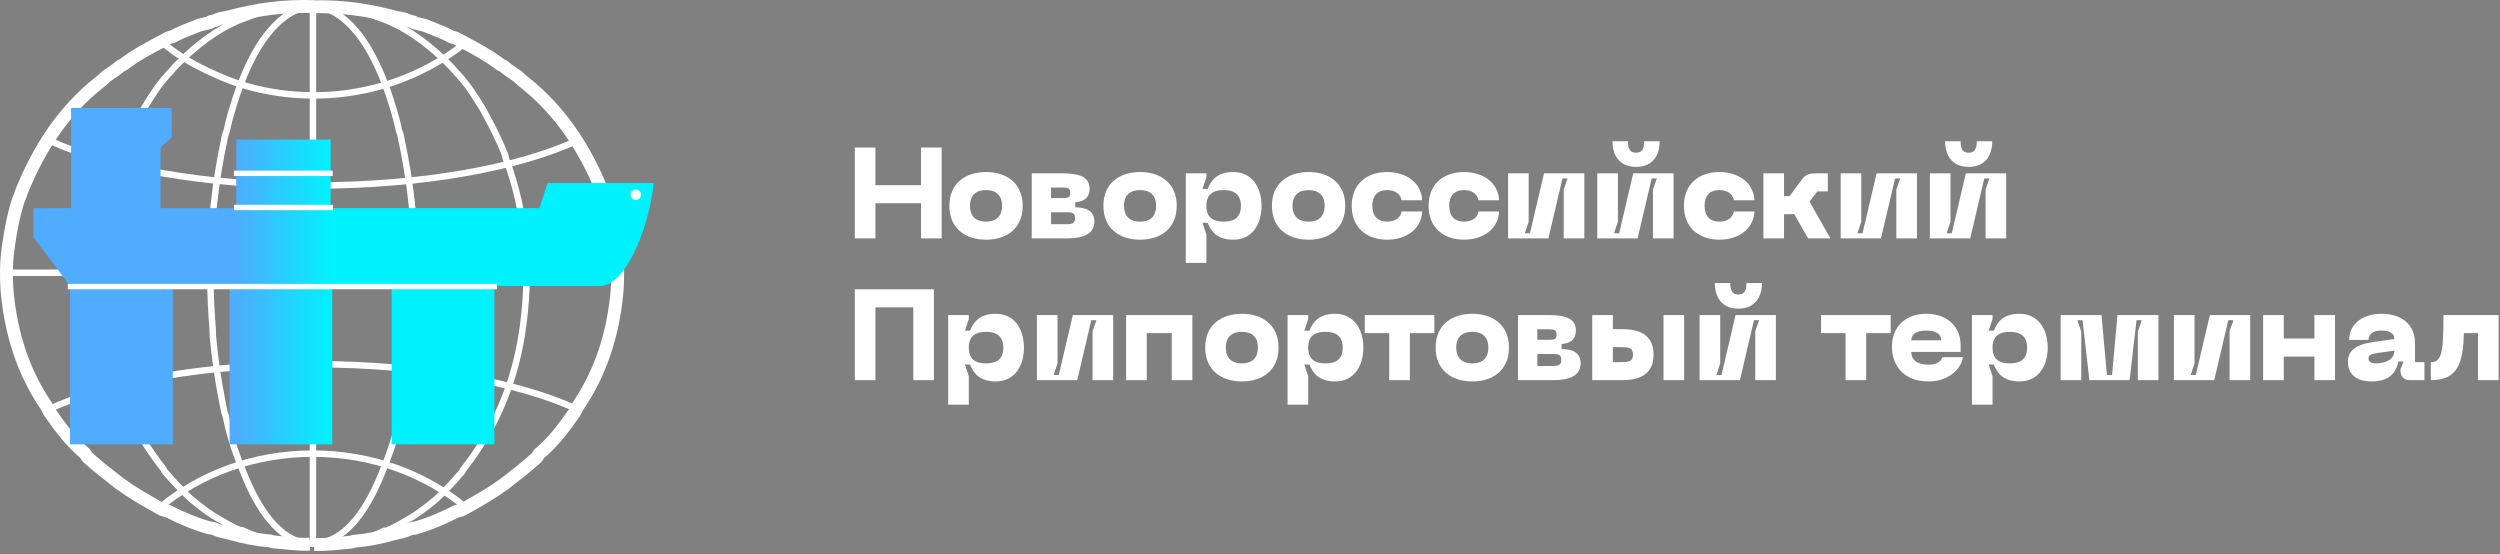 <svg width="388" height="86" viewBox="0 0 388 86" fill="none" xmlns="http://www.w3.org/2000/svg">
<rect x="0" y="0" width="388" height="86" fill="#808080" stroke="none"/>
<path d="M84.601 69.68C84.745 69.532 84.675 69.607 84.815 69.458" stroke="#1D1D1B" stroke-miterlimit="22.926"/>
<path d="M48.563 1.079C45.979 1.034 43.74 2.682 42.025 4.661C40.075 6.912 38.661 9.746 37.54 12.574C36.954 14.056 36.456 15.585 35.998 17.117C35.761 17.91 35.544 18.711 35.355 19.519C35.275 19.858 35.241 20.246 35.093 20.555C34.935 20.886 34.888 21.284 34.81 21.65C33.371 28.353 32.641 35.188 32.631 42.044C32.631 43.757 32.671 45.47 32.752 47.181C32.792 48.034 32.844 48.886 32.906 49.737C32.937 50.174 32.971 50.609 33.008 51.045C33.04 51.421 33.003 51.801 33.037 52.178C33.346 55.572 33.832 58.947 34.492 62.29C34.577 62.724 34.664 63.158 34.753 63.59C34.778 63.771 34.816 63.949 34.867 64.124C34.922 64.264 34.992 64.354 35.025 64.506C35.2 65.301 35.362 66.095 35.568 66.879C35.979 68.42 36.47 69.939 37.04 71.428C38.036 74.064 39.145 76.716 40.666 79.047C42.117 81.273 44.129 83.382 46.599 84.123C47.253 84.321 47.934 84.414 48.617 84.4" stroke="white" stroke-miterlimit="22.926"/>
<path d="M47.37 1.037C45.975 0.982 44.653 1.142 43.255 1.304C42.078 1.545 41.048 1.786 39.87 2.107C38.988 2.429 38.178 2.751 37.295 3.072C33.543 4.601 30.378 7.094 27.437 10.07C26.921 10.552 26.553 11.116 26.042 11.598C24.57 13.207 23.467 14.976 22.293 16.906C20.969 19.319 19.791 21.571 18.835 24.064C18.762 24.224 18.835 24.306 18.762 24.466C15.517 33.072 14.781 42.321 16.256 51.727C17.506 59.689 20.523 66.686 25.379 72.799C25.453 72.879 25.453 73.04 25.527 73.121C26.851 74.648 28.102 76.016 29.573 77.383C30.75 78.348 31.854 79.233 33.105 80.037C34.499 80.841 35.826 81.726 37.298 82.289H37.593C40.535 83.737 43.773 84.3 46.91 84.304" stroke="white" stroke-miterlimit="22.926"/>
<path d="M72.048 6.798C65.492 11.963 57.484 14.644 49.476 14.802C44.065 14.88 38.654 13.934 33.603 11.647C30.573 10.306 27.615 8.729 25.087 6.48" stroke="white" stroke-miterlimit="22.926"/>
<path d="M72.242 78.704C66.019 73.554 57.7 70.403 48.557 70.403C39.414 70.403 31.103 73.551 24.886 78.698" stroke="white" stroke-miterlimit="22.926"/>
<path d="M89.551 63.506C80.416 59.278 65.473 56.522 48.571 56.522C31.668 56.522 16.718 59.278 7.587 63.507" stroke="white" stroke-miterlimit="22.926"/>
<path d="M48.569 0.995V42.646V84.297" stroke="white" stroke-miterlimit="22.926"/>
<path d="M48.543 1.039C51.126 0.995 53.365 2.642 55.081 4.621C57.031 6.872 58.445 9.706 59.566 12.534C60.152 14.015 60.65 15.545 61.108 17.077C61.345 17.87 61.562 18.671 61.751 19.479C61.831 19.818 61.865 20.206 62.013 20.514C62.171 20.846 62.218 21.245 62.296 21.61C63.02 24.991 63.565 28.408 63.931 31.846C64.287 35.221 64.468 38.611 64.473 42.004C64.473 43.717 64.433 45.429 64.352 47.141C64.311 47.994 64.26 48.846 64.197 49.697C64.166 50.133 64.132 50.569 64.095 51.005C64.063 51.381 64.101 51.761 64.067 52.138C63.757 55.532 63.272 58.907 62.612 62.25C62.526 62.683 62.439 63.116 62.35 63.549C62.326 63.73 62.288 63.908 62.236 64.083C62.182 64.224 62.111 64.314 62.078 64.466C61.904 65.26 61.742 66.054 61.535 66.839C61.124 68.38 60.633 69.898 60.064 71.387C59.067 74.023 57.958 76.676 56.438 79.007C54.986 81.233 52.974 83.342 50.504 84.083C49.85 84.28 49.169 84.373 48.487 84.359" stroke="white" stroke-miterlimit="22.926"/>
<path d="M49.886 1.117C51.281 1.062 52.603 1.223 54.001 1.384C55.178 1.625 56.208 1.867 57.386 2.188C58.269 2.51 59.078 2.832 59.961 3.153C63.709 4.682 66.876 7.175 69.819 10.15C70.335 10.633 70.702 11.196 71.214 11.678C72.686 13.287 73.789 15.056 74.963 16.986C76.287 19.399 77.465 21.651 78.421 24.144C78.494 24.306 78.421 24.386 78.494 24.546C81.739 33.152 82.475 42.4 81.003 51.815C79.752 59.777 76.731 66.774 71.879 72.886C71.806 72.967 71.806 73.128 71.733 73.208C70.408 74.736 69.158 76.103 67.686 77.471C66.508 78.436 65.405 79.32 64.154 80.125C62.759 80.929 61.432 81.813 59.961 82.376H59.669C56.726 83.824 53.489 84.387 50.351 84.392" stroke="white" stroke-miterlimit="22.926"/>
<path d="M1.221 42.329C16.989 42.361 32.807 42.361 48.557 42.329" stroke="white" stroke-miterlimit="22.926"/>
<path d="M48.365 42.346C64.133 42.379 79.952 42.379 95.701 42.346" stroke="white" stroke-miterlimit="22.926"/>
<path d="M89.614 21.806C80.482 26.034 65.536 28.793 48.632 28.793C31.729 28.793 16.779 26.034 7.649 21.805" stroke="white" stroke-miterlimit="22.926"/>
<path fill-rule="evenodd" clip-rule="evenodd" d="M48.744 0.03C44.135 -0.143 39.767 0.44 35.197 1.665L35.192 1.666C35.016 1.714 34.851 1.742 34.639 1.777L34.639 1.777C34.569 1.789 34.492 1.802 34.409 1.817C34.109 1.87 33.724 1.947 33.341 2.126L33.311 2.14L33.283 2.156C33.145 2.231 32.94 2.285 32.559 2.369C32.445 2.388 32.349 2.423 32.276 2.458C32.17 2.509 32.092 2.567 32.045 2.606L32.038 2.611C31.876 2.655 31.697 2.694 31.49 2.739L31.472 2.743C31.208 2.801 30.896 2.869 30.597 2.962L30.558 2.975L30.52 2.99C30.218 3.112 29.908 3.233 29.591 3.356L29.591 3.356C28.541 3.765 27.43 4.198 26.378 4.764C26.352 4.771 26.319 4.779 26.267 4.79L26.258 4.792C26.165 4.812 26.018 4.844 25.844 4.907L25.779 4.931L25.717 4.964C25.425 5.119 25.134 5.272 24.842 5.425C22.771 6.515 20.715 7.596 18.609 9.168L18.599 9.172L18.594 9.174C18.531 9.197 18.418 9.238 18.279 9.314L18.181 9.367L18.098 9.439C17.583 9.89 17.125 10.2 16.559 10.584L16.558 10.584C16.378 10.706 16.187 10.835 15.98 10.979L15.934 11.011L15.891 11.048C15.713 11.205 15.578 11.331 15.459 11.444C15.263 11.629 15.105 11.777 14.857 11.958L14.841 11.97L14.826 11.982C9.061 16.538 5.219 22.489 2.451 29.276L2.433 29.322L2.419 29.369C2.293 29.79 2.138 30.203 1.954 30.602L1.929 30.656L1.911 30.712C1.075 33.288 0.622 35.849 0.253 38.525L0.253 38.527C-0.053 40.783 -0.051 43.029 0.099 45.244L0.1 45.255L0.101 45.267C0.699 51.81 2.57 57.991 6.333 63.529C6.417 63.701 6.51 63.864 6.584 63.994L6.593 64.009C6.689 64.178 6.758 64.299 6.809 64.412L6.847 64.495L6.9 64.57C8.575 66.959 10.166 69.124 12.44 71.049L12.441 71.05C12.465 71.086 12.491 71.128 12.53 71.192L12.534 71.199C12.569 71.255 12.614 71.329 12.662 71.401C12.71 71.474 12.779 71.572 12.866 71.667L12.9 71.705L12.938 71.739C14.586 73.212 16.156 74.438 17.922 75.805L17.934 75.814L17.945 75.823C19.99 77.313 21.919 78.4 23.938 79.538L23.938 79.538L23.944 79.542C24.158 79.662 24.373 79.784 24.59 79.906L24.597 79.91L24.604 79.914C24.879 80.064 25.165 80.129 25.328 80.167L25.346 80.171C25.524 80.212 25.613 80.233 25.69 80.265C27.778 81.323 29.891 82.23 32.241 82.893L32.362 82.927L32.486 82.93C32.637 82.934 32.786 82.962 32.929 83.012C33.411 83.245 33.88 83.381 34.31 83.486C34.509 83.534 34.681 83.572 34.843 83.608L34.843 83.608C35.08 83.66 35.298 83.709 35.556 83.779C37.588 84.355 39.639 84.771 41.703 84.938L41.734 84.94C41.758 84.947 41.791 84.957 41.853 84.976L41.862 84.979C41.92 84.997 42.012 85.026 42.106 85.049C42.192 85.07 42.315 85.095 42.456 85.101C42.842 85.139 43.226 85.175 43.608 85.212C44.047 85.254 44.484 85.295 44.921 85.339L44.932 85.34L44.943 85.341L44.975 85.343C45.984 85.422 47.069 85.506 48.134 85.449L48.026 83.452C47.108 83.501 46.148 83.428 45.109 83.348C44.693 83.306 44.237 83.263 43.785 83.22C43.382 83.181 42.983 83.143 42.618 83.107L42.569 83.102H42.567C42.543 83.096 42.51 83.086 42.45 83.067L42.442 83.065C42.383 83.046 42.292 83.018 42.197 82.995C42.11 82.973 41.983 82.947 41.836 82.942C39.938 82.787 38.026 82.401 36.096 81.853L36.088 81.851C35.798 81.772 35.476 81.7 35.193 81.636L35.193 81.636C35.04 81.602 34.9 81.571 34.782 81.542C34.4 81.449 34.077 81.35 33.768 81.196L33.725 81.174L33.679 81.157C33.357 81.034 33.019 80.96 32.676 80.938C30.519 80.32 28.554 79.476 26.565 78.466L26.54 78.453L26.514 78.442C26.249 78.325 25.989 78.266 25.829 78.23L25.794 78.222C25.705 78.201 25.652 78.188 25.609 78.175C25.58 78.166 25.566 78.16 25.561 78.158C25.348 78.037 25.137 77.918 24.927 77.8L24.927 77.8C22.902 76.658 21.077 75.628 19.135 74.215C17.396 72.868 15.897 71.696 14.334 70.303L14.327 70.293C14.303 70.257 14.276 70.214 14.237 70.15L14.234 70.144C14.199 70.088 14.153 70.013 14.105 69.94C14.057 69.868 13.987 69.769 13.899 69.673L13.855 69.625L13.805 69.583C11.727 67.842 10.255 65.868 8.586 63.49C8.503 63.321 8.411 63.16 8.338 63.032L8.329 63.017C8.233 62.848 8.164 62.727 8.113 62.614L8.077 62.537L8.029 62.467C4.466 57.248 2.671 51.391 2.094 45.097C1.95 42.973 1.953 40.875 2.235 38.797C2.595 36.184 3.025 33.776 3.796 31.384C4.002 30.93 4.177 30.464 4.321 29.987C6.994 23.448 10.649 17.837 16.052 13.562C16.389 13.314 16.698 13.025 16.943 12.796L16.943 12.796C17.026 12.719 17.101 12.649 17.167 12.59C17.32 12.485 17.471 12.382 17.622 12.28L17.622 12.28C18.174 11.906 18.723 11.535 19.297 11.046C19.363 11.022 19.47 10.982 19.603 10.91L19.667 10.875L19.726 10.831C21.724 9.327 23.661 8.307 25.768 7.198L25.768 7.198L25.768 7.198C26.035 7.058 26.305 6.916 26.578 6.771C26.605 6.763 26.639 6.756 26.693 6.744L26.702 6.742C26.795 6.722 26.942 6.69 27.116 6.627L27.187 6.601L27.253 6.564C28.207 6.044 29.185 5.662 30.238 5.251L30.238 5.251C30.561 5.125 30.891 4.997 31.229 4.861C31.428 4.801 31.65 4.752 31.918 4.693L31.936 4.689C32.183 4.635 32.472 4.572 32.753 4.488C32.839 4.467 32.913 4.439 32.971 4.411C33.063 4.367 33.134 4.317 33.182 4.279C33.486 4.21 33.867 4.109 34.208 3.929C34.337 3.872 34.5 3.832 34.756 3.786C34.802 3.778 34.854 3.77 34.91 3.76L34.91 3.76C35.138 3.722 35.434 3.673 35.717 3.596C39.965 2.458 43.989 1.905 48.197 2.013L48.199 2.073C52.578 1.908 56.744 2.457 61.151 3.641C61.433 3.718 61.728 3.767 61.955 3.805C62.012 3.814 62.065 3.823 62.112 3.831C62.368 3.876 62.531 3.917 62.66 3.974C63.001 4.154 63.381 4.255 63.685 4.324C63.733 4.362 63.805 4.412 63.897 4.456C63.956 4.484 64.029 4.513 64.116 4.533C64.396 4.617 64.684 4.68 64.93 4.734L64.951 4.738C65.219 4.797 65.441 4.846 65.639 4.906C65.978 5.042 66.307 5.171 66.63 5.296C67.683 5.707 68.662 6.089 69.614 6.61L69.681 6.646L69.752 6.672C69.926 6.735 70.073 6.767 70.166 6.787L70.175 6.789C70.229 6.801 70.263 6.809 70.29 6.816C70.557 6.957 70.82 7.096 71.082 7.234L71.085 7.236C73.198 8.347 75.139 9.368 77.142 10.876L77.201 10.92L77.265 10.955C77.397 11.027 77.505 11.068 77.57 11.091C78.147 11.582 78.697 11.954 79.251 12.328C79.401 12.429 79.55 12.531 79.701 12.634C79.767 12.694 79.842 12.764 79.925 12.841L79.925 12.841C80.17 13.07 80.479 13.359 80.816 13.606C86.218 17.884 89.872 23.495 92.545 30.035C92.69 30.511 92.865 30.977 93.07 31.43C93.841 33.822 94.27 36.23 94.632 38.845C94.914 40.925 94.916 43.02 94.773 45.144C94.195 51.438 92.4 57.295 88.841 62.514L88.793 62.584L88.758 62.661C88.707 62.774 88.638 62.895 88.542 63.064L88.533 63.079L88.533 63.079C88.459 63.208 88.368 63.368 88.285 63.538C86.616 65.915 85.144 67.889 83.066 69.629L83.015 69.672L82.97 69.721C82.883 69.817 82.813 69.915 82.765 69.988C82.717 70.06 82.671 70.135 82.637 70.191L82.633 70.197C82.594 70.261 82.568 70.304 82.544 70.34L82.537 70.35C80.975 71.743 79.474 72.915 77.736 74.261C75.789 75.68 73.958 76.711 71.925 77.857L71.925 77.857L71.911 77.865C71.711 77.977 71.51 78.091 71.307 78.206C71.303 78.207 71.29 78.213 71.26 78.222C71.218 78.235 71.165 78.248 71.077 78.269L71.041 78.277C70.882 78.313 70.623 78.372 70.359 78.487L70.332 78.499L70.306 78.512C68.317 79.522 66.352 80.367 64.195 80.985C63.852 81.007 63.514 81.081 63.192 81.204L63.146 81.221L63.103 81.243C62.794 81.396 62.471 81.496 62.089 81.589C61.971 81.618 61.829 81.649 61.676 81.684L61.676 81.684L61.676 81.684C61.394 81.747 61.072 81.819 60.783 81.898L60.775 81.9C58.844 82.447 56.932 82.834 55.035 82.989C54.888 82.994 54.761 83.02 54.673 83.042C54.579 83.065 54.488 83.093 54.429 83.112L54.42 83.115C54.361 83.133 54.328 83.143 54.304 83.149H54.301L54.252 83.154C53.85 83.194 53.429 83.234 53.006 83.274L53.003 83.275L53.002 83.275C52.584 83.314 52.164 83.354 51.762 83.394C50.723 83.476 49.764 83.548 48.845 83.499L48.737 85.496C49.808 85.554 50.899 85.468 51.914 85.388L51.928 85.387L51.938 85.386L51.949 85.385C52.351 85.345 52.771 85.305 53.195 85.265L53.198 85.265C53.607 85.226 54.019 85.187 54.414 85.148C54.556 85.142 54.679 85.117 54.765 85.096C54.859 85.073 54.951 85.044 55.01 85.026L55.018 85.023C55.08 85.004 55.113 84.994 55.137 84.987L55.167 84.985C57.232 84.818 59.283 84.401 61.315 83.826C61.572 83.756 61.79 83.708 62.026 83.655L62.027 83.655C62.19 83.619 62.362 83.581 62.562 83.532C62.992 83.428 63.459 83.292 63.941 83.059C64.084 83.009 64.233 82.982 64.385 82.978L64.509 82.974L64.629 82.94C66.979 82.277 69.092 81.37 71.18 80.311C71.258 80.28 71.347 80.259 71.526 80.218L71.542 80.214C71.706 80.176 71.993 80.11 72.27 79.959L72.27 79.959L72.281 79.953C72.493 79.832 72.704 79.713 72.914 79.595C74.941 78.454 76.875 77.364 78.926 75.869L78.938 75.86L78.949 75.851C80.714 74.485 82.285 73.259 83.933 71.785L83.97 71.752L84.004 71.715C84.091 71.619 84.161 71.521 84.209 71.448C84.257 71.376 84.302 71.302 84.337 71.245L84.337 71.245L84.341 71.239C84.38 71.175 84.406 71.132 84.43 71.096L84.431 71.094C86.704 69.171 88.296 67.006 89.971 64.617L90.023 64.542L90.061 64.459C90.113 64.346 90.181 64.225 90.278 64.056L90.286 64.041C90.361 63.911 90.454 63.748 90.538 63.576C94.296 58.038 96.167 51.857 96.765 45.314L96.766 45.303L96.767 45.291C96.918 43.076 96.92 40.833 96.614 38.575L96.614 38.571C96.243 35.897 95.791 33.336 94.955 30.759L94.937 30.703L94.913 30.65C94.729 30.25 94.573 29.837 94.447 29.415L94.433 29.368L94.415 29.323C91.647 22.536 87.806 16.586 82.043 12.027L82.027 12.014L82.011 12.003C81.763 11.821 81.605 11.673 81.41 11.489L81.409 11.489C81.29 11.376 81.156 11.249 80.977 11.093L80.934 11.056L80.888 11.023C80.683 10.881 80.493 10.754 80.315 10.633C79.746 10.247 79.287 9.937 78.77 9.485L78.687 9.413L78.592 9.36C78.451 9.283 78.337 9.242 78.273 9.219L78.269 9.217L78.259 9.213C76.148 7.638 74.088 6.554 72.011 5.463L72.01 5.462C71.724 5.312 71.438 5.161 71.151 5.009L71.089 4.976L71.024 4.953C70.85 4.889 70.703 4.857 70.611 4.837L70.601 4.835C70.549 4.824 70.516 4.817 70.49 4.809C69.438 4.243 68.327 3.811 67.277 3.401L67.276 3.401C66.96 3.278 66.65 3.157 66.348 3.035L66.311 3.02L66.273 3.008C65.972 2.914 65.658 2.845 65.394 2.788L65.394 2.788L65.378 2.784C65.171 2.739 64.993 2.7 64.83 2.657L64.826 2.653C64.779 2.614 64.701 2.556 64.596 2.505C64.523 2.47 64.426 2.434 64.31 2.414C63.929 2.331 63.724 2.277 63.584 2.2L63.557 2.185L63.529 2.172C63.145 1.992 62.76 1.914 62.459 1.861C62.374 1.846 62.296 1.833 62.224 1.821C62.014 1.786 61.85 1.759 61.675 1.711L61.672 1.71C57.304 0.537 53.123 -0.046 48.743 0.055L48.744 0.03Z" fill="white"/>
<path fill-rule="evenodd" clip-rule="evenodd" d="M83.72 32.304H24.912V22.89L26.651 21.312V16.748H11.037V32.304H5.184V36.832L10.874 44.372H93.219C96.88 44.363 100.617 36.012 101.464 28.413H84.995L83.72 32.304ZM10.872 44.446H26.814V68.959H10.872V44.446ZM51.57 44.447H35.628V68.96H51.57V44.447ZM60.784 44.447H76.726V68.96H60.784V44.447ZM51.313 21.659H36.669V26.908H51.313V21.659ZM36.669 26.982H51.313V32.231H36.669V26.982Z" fill="url(#paint0_linear)"/>
<path fill-rule="evenodd" clip-rule="evenodd" d="M98.672 31.029C98.833 31.029 98.99 30.981 99.124 30.892C99.257 30.803 99.362 30.676 99.423 30.528C99.484 30.38 99.501 30.216 99.469 30.059C99.438 29.901 99.361 29.757 99.247 29.643C99.134 29.529 98.989 29.452 98.832 29.421C98.674 29.39 98.511 29.406 98.362 29.467C98.214 29.529 98.087 29.633 97.998 29.767C97.909 29.9 97.862 30.057 97.862 30.218C97.862 30.433 97.948 30.639 98.1 30.791C98.252 30.942 98.458 31.028 98.672 31.029V31.029Z" fill="white"/>
<path d="M76.751 44.432H10.907V44.518H76.751V44.432Z" fill="white" stroke="white" stroke-width="0.75" stroke-miterlimit="10"/>
<path d="M51.297 32.161H36.706V32.247H51.297V32.161Z" fill="white" stroke="white" stroke-width="0.75" stroke-miterlimit="10"/>
<path d="M51.262 26.858H36.671V26.944H51.262V26.858Z" fill="white" stroke="white" stroke-width="0.75" stroke-miterlimit="10"/>
<path d="M142.944 22.9V28.74H135.864V22.9H132.664V37H135.864V31.54H142.944V37H146.144V22.9H142.944Z" fill="white"/>
<path d="M147.342 31.94C147.342 35.48 149.862 37.2 153.042 37.2C156.202 37.2 158.722 35.48 158.722 31.94C158.722 28.42 156.202 26.7 153.042 26.7C149.862 26.7 147.342 28.42 147.342 31.94ZM150.542 31.94C150.542 30.26 151.522 29.5 153.042 29.5C154.542 29.5 155.522 30.26 155.522 31.94C155.522 33.64 154.542 34.4 153.042 34.4C151.522 34.4 150.542 33.64 150.542 31.94Z" fill="white"/>
<path d="M160.125 37H165.565C168.125 37 169.845 36.32 169.845 34.38C169.845 32.48 168.205 32.2 166.885 32.18V31.38C167.685 31.32 169.105 31.08 169.105 29.28C169.105 27.38 167.385 26.9 164.825 26.9H160.125V37ZM163.125 30.74V29.1H164.825C165.785 29.1 166.105 29.22 166.105 29.92C166.105 30.68 165.785 30.74 164.825 30.74H163.125ZM163.125 34.8V32.94H165.565C166.505 32.94 166.845 33.1 166.845 33.86C166.845 34.56 166.505 34.8 165.565 34.8H163.125Z" fill="white"/>
<path d="M171.248 31.94C171.248 35.48 173.768 37.2 176.948 37.2C180.108 37.2 182.628 35.48 182.628 31.94C182.628 28.42 180.108 26.7 176.948 26.7C173.768 26.7 171.248 28.42 171.248 31.94ZM174.448 31.94C174.448 30.26 175.428 29.5 176.948 29.5C178.448 29.5 179.428 30.26 179.428 31.94C179.428 33.64 178.448 34.4 176.948 34.4C175.428 34.4 174.448 33.64 174.448 31.94Z" fill="white"/>
<path d="M184.031 26.9V40.8H187.231V36.38L186.631 34.58H187.431C187.951 35.92 188.911 37.2 191.411 37.2C194.331 37.2 195.791 34.82 195.791 31.96C195.791 29.1 194.331 26.7 191.411 26.7C188.911 26.7 187.951 27.98 187.431 29.32H186.631L187.231 27.52V26.9H184.031ZM187.231 31.96C187.231 30.24 188.191 29.5 189.911 29.5C191.631 29.5 192.591 30.24 192.591 31.96C192.591 33.68 191.631 34.4 189.911 34.4C188.191 34.4 187.231 33.68 187.231 31.96Z" fill="white"/>
<path d="M197.401 31.94C197.401 35.48 199.921 37.2 203.101 37.2C206.261 37.2 208.781 35.48 208.781 31.94C208.781 28.42 206.261 26.7 203.101 26.7C199.921 26.7 197.401 28.42 197.401 31.94ZM200.601 31.94C200.601 30.26 201.581 29.5 203.101 29.5C204.601 29.5 205.581 30.26 205.581 31.94C205.581 33.64 204.601 34.4 203.101 34.4C201.581 34.4 200.601 33.64 200.601 31.94Z" fill="white"/>
<path d="M209.783 31.94C209.783 35.32 212.083 37.2 215.303 37.2C218.063 37.2 220.583 35.7 220.723 32.82H217.523C217.403 33.72 216.583 34.4 215.303 34.4C213.783 34.4 212.983 33.5 212.983 31.94C212.983 30.4 213.783 29.5 215.303 29.5C216.583 29.5 217.403 30.18 217.523 31.08H220.723C220.583 28.2 218.063 26.7 215.303 26.7C212.083 26.7 209.783 28.58 209.783 31.94Z" fill="white"/>
<path d="M221.717 31.94C221.717 35.32 224.017 37.2 227.237 37.2C229.997 37.2 232.517 35.7 232.657 32.82H229.457C229.337 33.72 228.517 34.4 227.237 34.4C225.717 34.4 224.917 33.5 224.917 31.94C224.917 30.4 225.717 29.5 227.237 29.5C228.517 29.5 229.337 30.18 229.457 31.08H232.657C232.517 28.2 229.997 26.7 227.237 26.7C224.017 26.7 221.717 28.58 221.717 31.94Z" fill="white"/>
<path d="M245.891 37V26.9H239.631L237.451 36.2H236.651L237.251 34.4V26.9H234.051V37H240.311L242.491 27.7H243.291L242.691 29.4V37H245.891Z" fill="white"/>
<path d="M257.578 21.92H255.178C255.178 23.32 254.698 23.7 253.918 23.7C253.138 23.7 252.658 23.32 252.658 21.92H250.258C250.258 23.96 251.218 25.9 253.918 25.9C256.618 25.9 257.578 23.96 257.578 21.92ZM259.738 37V26.9H253.478L251.298 36.2H250.498L251.098 34.4V26.9H247.898V37H254.158L256.338 27.7H257.138L256.538 29.4V37H259.738Z" fill="white"/>
<path d="M261.346 31.94C261.346 35.32 263.646 37.2 266.866 37.2C269.626 37.2 272.146 35.7 272.286 32.82H269.086C268.966 33.72 268.146 34.4 266.866 34.4C265.346 34.4 264.546 33.5 264.546 31.94C264.546 30.4 265.346 29.5 266.866 29.5C268.146 29.5 268.966 30.18 269.086 31.08H272.286C272.146 28.2 269.626 26.7 266.866 26.7C263.646 26.7 261.346 28.58 261.346 31.94Z" fill="white"/>
<path d="M284.08 37L280.84 31.3L282.06 29.7H283.68V26.9H281.88C281.02 26.9 280.26 27.06 279.76 27.72L277.74 30.44H276.88V26.9H273.68V37H276.88V33.24H277.9C278.1 33.24 278.28 33.24 278.46 33.22L280.62 37H284.08Z" fill="white"/>
<path d="M297.512 37V26.9H291.252L289.072 36.2H288.272L288.872 34.4V26.9H285.672V37H291.932L294.112 27.7H294.912L294.312 29.4V37H297.512Z" fill="white"/>
<path d="M309.199 21.92H306.799C306.799 23.32 306.319 23.7 305.539 23.7C304.759 23.7 304.279 23.32 304.279 21.92H301.879C301.879 23.96 302.839 25.9 305.539 25.9C308.239 25.9 309.199 23.96 309.199 21.92ZM311.359 37V26.9H305.099L302.919 36.2H302.119L302.719 34.4V26.9H299.519V37H305.779L307.959 27.7H308.759L308.159 29.4V37H311.359Z" fill="white"/>
<path d="M144.944 44.9H132.664V59H135.864V47.7H141.744V59H144.944V44.9Z" fill="white"/>
<path d="M147.156 48.9V62.8H150.356V58.38L149.756 56.58H150.556C151.076 57.92 152.036 59.2 154.536 59.2C157.456 59.2 158.916 56.82 158.916 53.96C158.916 51.1 157.456 48.7 154.536 48.7C152.036 48.7 151.076 49.98 150.556 51.32H149.756L150.356 49.52V48.9H147.156ZM150.356 53.96C150.356 52.24 151.316 51.5 153.036 51.5C154.756 51.5 155.716 52.24 155.716 53.96C155.716 55.68 154.756 56.4 153.036 56.4C151.316 56.4 150.356 55.68 150.356 53.96Z" fill="white"/>
<path d="M172.766 59V48.9H166.506L164.326 58.2H163.526L164.126 56.4V48.9H160.926V59H167.186L169.366 49.7H170.166L169.566 51.4V59H172.766Z" fill="white"/>
<path d="M185.053 48.9H174.773V59H177.973V51.7H181.853V59H185.053V48.9Z" fill="white"/>
<path d="M187.049 53.94C187.049 57.48 189.569 59.2 192.749 59.2C195.909 59.2 198.429 57.48 198.429 53.94C198.429 50.42 195.909 48.7 192.749 48.7C189.569 48.7 187.049 50.42 187.049 53.94ZM190.249 53.94C190.249 52.26 191.229 51.5 192.749 51.5C194.249 51.5 195.229 52.26 195.229 53.94C195.229 55.64 194.249 56.4 192.749 56.4C191.229 56.4 190.249 55.64 190.249 53.94Z" fill="white"/>
<path d="M199.832 48.9V62.8H203.032V58.38L202.432 56.58H203.232C203.752 57.92 204.712 59.2 207.212 59.2C210.132 59.2 211.592 56.82 211.592 53.96C211.592 51.1 210.132 48.7 207.212 48.7C204.712 48.7 203.752 49.98 203.232 51.32H202.432L203.032 49.52V48.9H199.832ZM203.032 53.96C203.032 52.24 203.992 51.5 205.712 51.5C207.432 51.5 208.392 52.24 208.392 53.96C208.392 55.68 207.432 56.4 205.712 56.4C203.992 56.4 203.032 55.68 203.032 53.96Z" fill="white"/>
<path d="M222.61 48.9H211.81V51.7H215.61V59H218.81V51.7H222.61V48.9Z" fill="white"/>
<path d="M222.811 53.94C222.811 57.48 225.331 59.2 228.511 59.2C231.671 59.2 234.191 57.48 234.191 53.94C234.191 50.42 231.671 48.7 228.511 48.7C225.331 48.7 222.811 50.42 222.811 53.94ZM226.011 53.94C226.011 52.26 226.991 51.5 228.511 51.5C230.011 51.5 230.991 52.26 230.991 53.94C230.991 55.64 230.011 56.4 228.511 56.4C226.991 56.4 226.011 55.64 226.011 53.94Z" fill="white"/>
<path d="M235.594 59H241.034C243.594 59 245.314 58.32 245.314 56.38C245.314 54.48 243.674 54.2 242.354 54.18V53.38C243.154 53.32 244.574 53.08 244.574 51.28C244.574 49.38 242.854 48.9 240.294 48.9H235.594V59ZM238.594 52.74V51.1H240.294C241.254 51.1 241.574 51.22 241.574 51.92C241.574 52.68 241.254 52.74 240.294 52.74H238.594ZM238.594 56.8V54.94H241.034C241.974 54.94 242.314 55.1 242.314 55.86C242.314 56.56 241.974 56.8 241.034 56.8H238.594Z" fill="white"/>
<path d="M251.757 51.08H250.317V48.9H247.117V59H251.757C254.117 59 256.637 58.32 256.637 55.04C256.637 51.76 254.117 51.08 251.757 51.08ZM258.177 59H261.377V48.9H258.177V59ZM250.317 56.2V53.88H251.557C252.897 53.88 253.437 54.02 253.437 55.04C253.437 56.06 252.897 56.2 251.557 56.2H250.317Z" fill="white"/>
<path d="M273.457 43.92H271.057C271.057 45.32 270.577 45.7 269.797 45.7C269.017 45.7 268.537 45.32 268.537 43.92H266.137C266.137 45.96 267.097 47.9 269.797 47.9C272.497 47.9 273.457 45.96 273.457 43.92ZM275.617 59V48.9H269.357L267.177 58.2H266.377L266.977 56.4V48.9H263.777V59H270.037L272.217 49.7H273.017L272.417 51.4V59H275.617Z" fill="white"/>
<path d="M293.43 48.9H282.63V51.7H286.43V59H289.63V51.7H293.43V48.9Z" fill="white"/>
<path d="M293.631 53.82C293.631 56.68 295.411 59.2 299.291 59.2C302.791 59.2 304.451 56.9 304.651 55.44H301.451C301.251 56.2 300.411 56.6 299.291 56.6C297.471 56.6 296.631 55.78 296.631 54.62H304.291V53.62C304.291 50.56 302.091 48.7 298.951 48.7C295.811 48.7 293.631 50.62 293.631 53.82ZM296.631 52.82C296.631 52.06 297.171 51.3 298.951 51.3C300.731 51.3 301.291 52.06 301.291 52.82H296.631Z" fill="white"/>
<path d="M306.043 48.9V62.8H309.243V58.38L308.643 56.58H309.443C309.963 57.92 310.923 59.2 313.423 59.2C316.343 59.2 317.803 56.82 317.803 53.96C317.803 51.1 316.343 48.7 313.423 48.7C310.923 48.7 309.963 49.98 309.443 51.32H308.643L309.243 49.52V48.9H306.043ZM309.243 53.96C309.243 52.24 310.203 51.5 311.923 51.5C313.643 51.5 314.603 52.24 314.603 53.96C314.603 55.68 313.643 56.4 311.923 56.4C310.203 56.4 309.243 55.68 309.243 53.96Z" fill="white"/>
<path d="M319.812 59H323.012V51.5L322.412 49.7H323.212L324.272 59H330.512L331.592 49.7H332.392L331.792 51.5V59H334.992V48.9H328.632L327.792 58.2H326.992L326.152 48.9H319.812V59Z" fill="white"/>
<path d="M349.23 59V48.9H342.97L340.79 58.2H339.99L340.59 56.4V48.9H337.39V59H343.65L345.83 49.7H346.63L346.03 51.4V59H349.23Z" fill="white"/>
<path d="M359.198 48.9V52.54H354.438V48.9H351.238V59H354.438V55.34H359.198V59H362.398V48.9H359.198Z" fill="white"/>
<path d="M364.393 56.24C364.393 57.28 364.933 59.2 368.073 59.2C370.893 59.2 371.873 57.78 372.253 56.1H373.053L372.553 57.3V57.5C372.553 58.46 373.093 59 374.053 59H376.273V56.2H374.813V53.36C374.813 50.04 372.373 48.7 369.593 48.7C366.773 48.7 364.593 50.2 364.593 52.76H367.593C367.593 51.84 368.313 51.3 369.593 51.3C370.973 51.3 371.613 51.8 371.613 52.62L368.433 53.06C365.433 53.48 364.393 54.5 364.393 56.24ZM367.593 55.64C367.593 55.06 368.073 54.92 369.033 54.78L371.613 54.42C371.613 55.66 370.453 56.4 368.693 56.4C368.153 56.4 367.593 56.22 367.593 55.64Z" fill="white"/>
<path d="M387.784 48.9H379.224C379.224 54.54 379.024 56.2 377.264 56.2V59C381.484 59 382.264 56.32 382.404 51.7H384.584V59H387.784V48.9Z" fill="white"/>
<defs>
<linearGradient id="paint0_linear" x1="36.669" y1="29.606" x2="51.313" y2="29.606" gradientUnits="userSpaceOnUse">
<stop stop-color="#4FACFE"/>
<stop offset="1" stop-color="#00F2FE"/>
</linearGradient>
</defs>
</svg>
